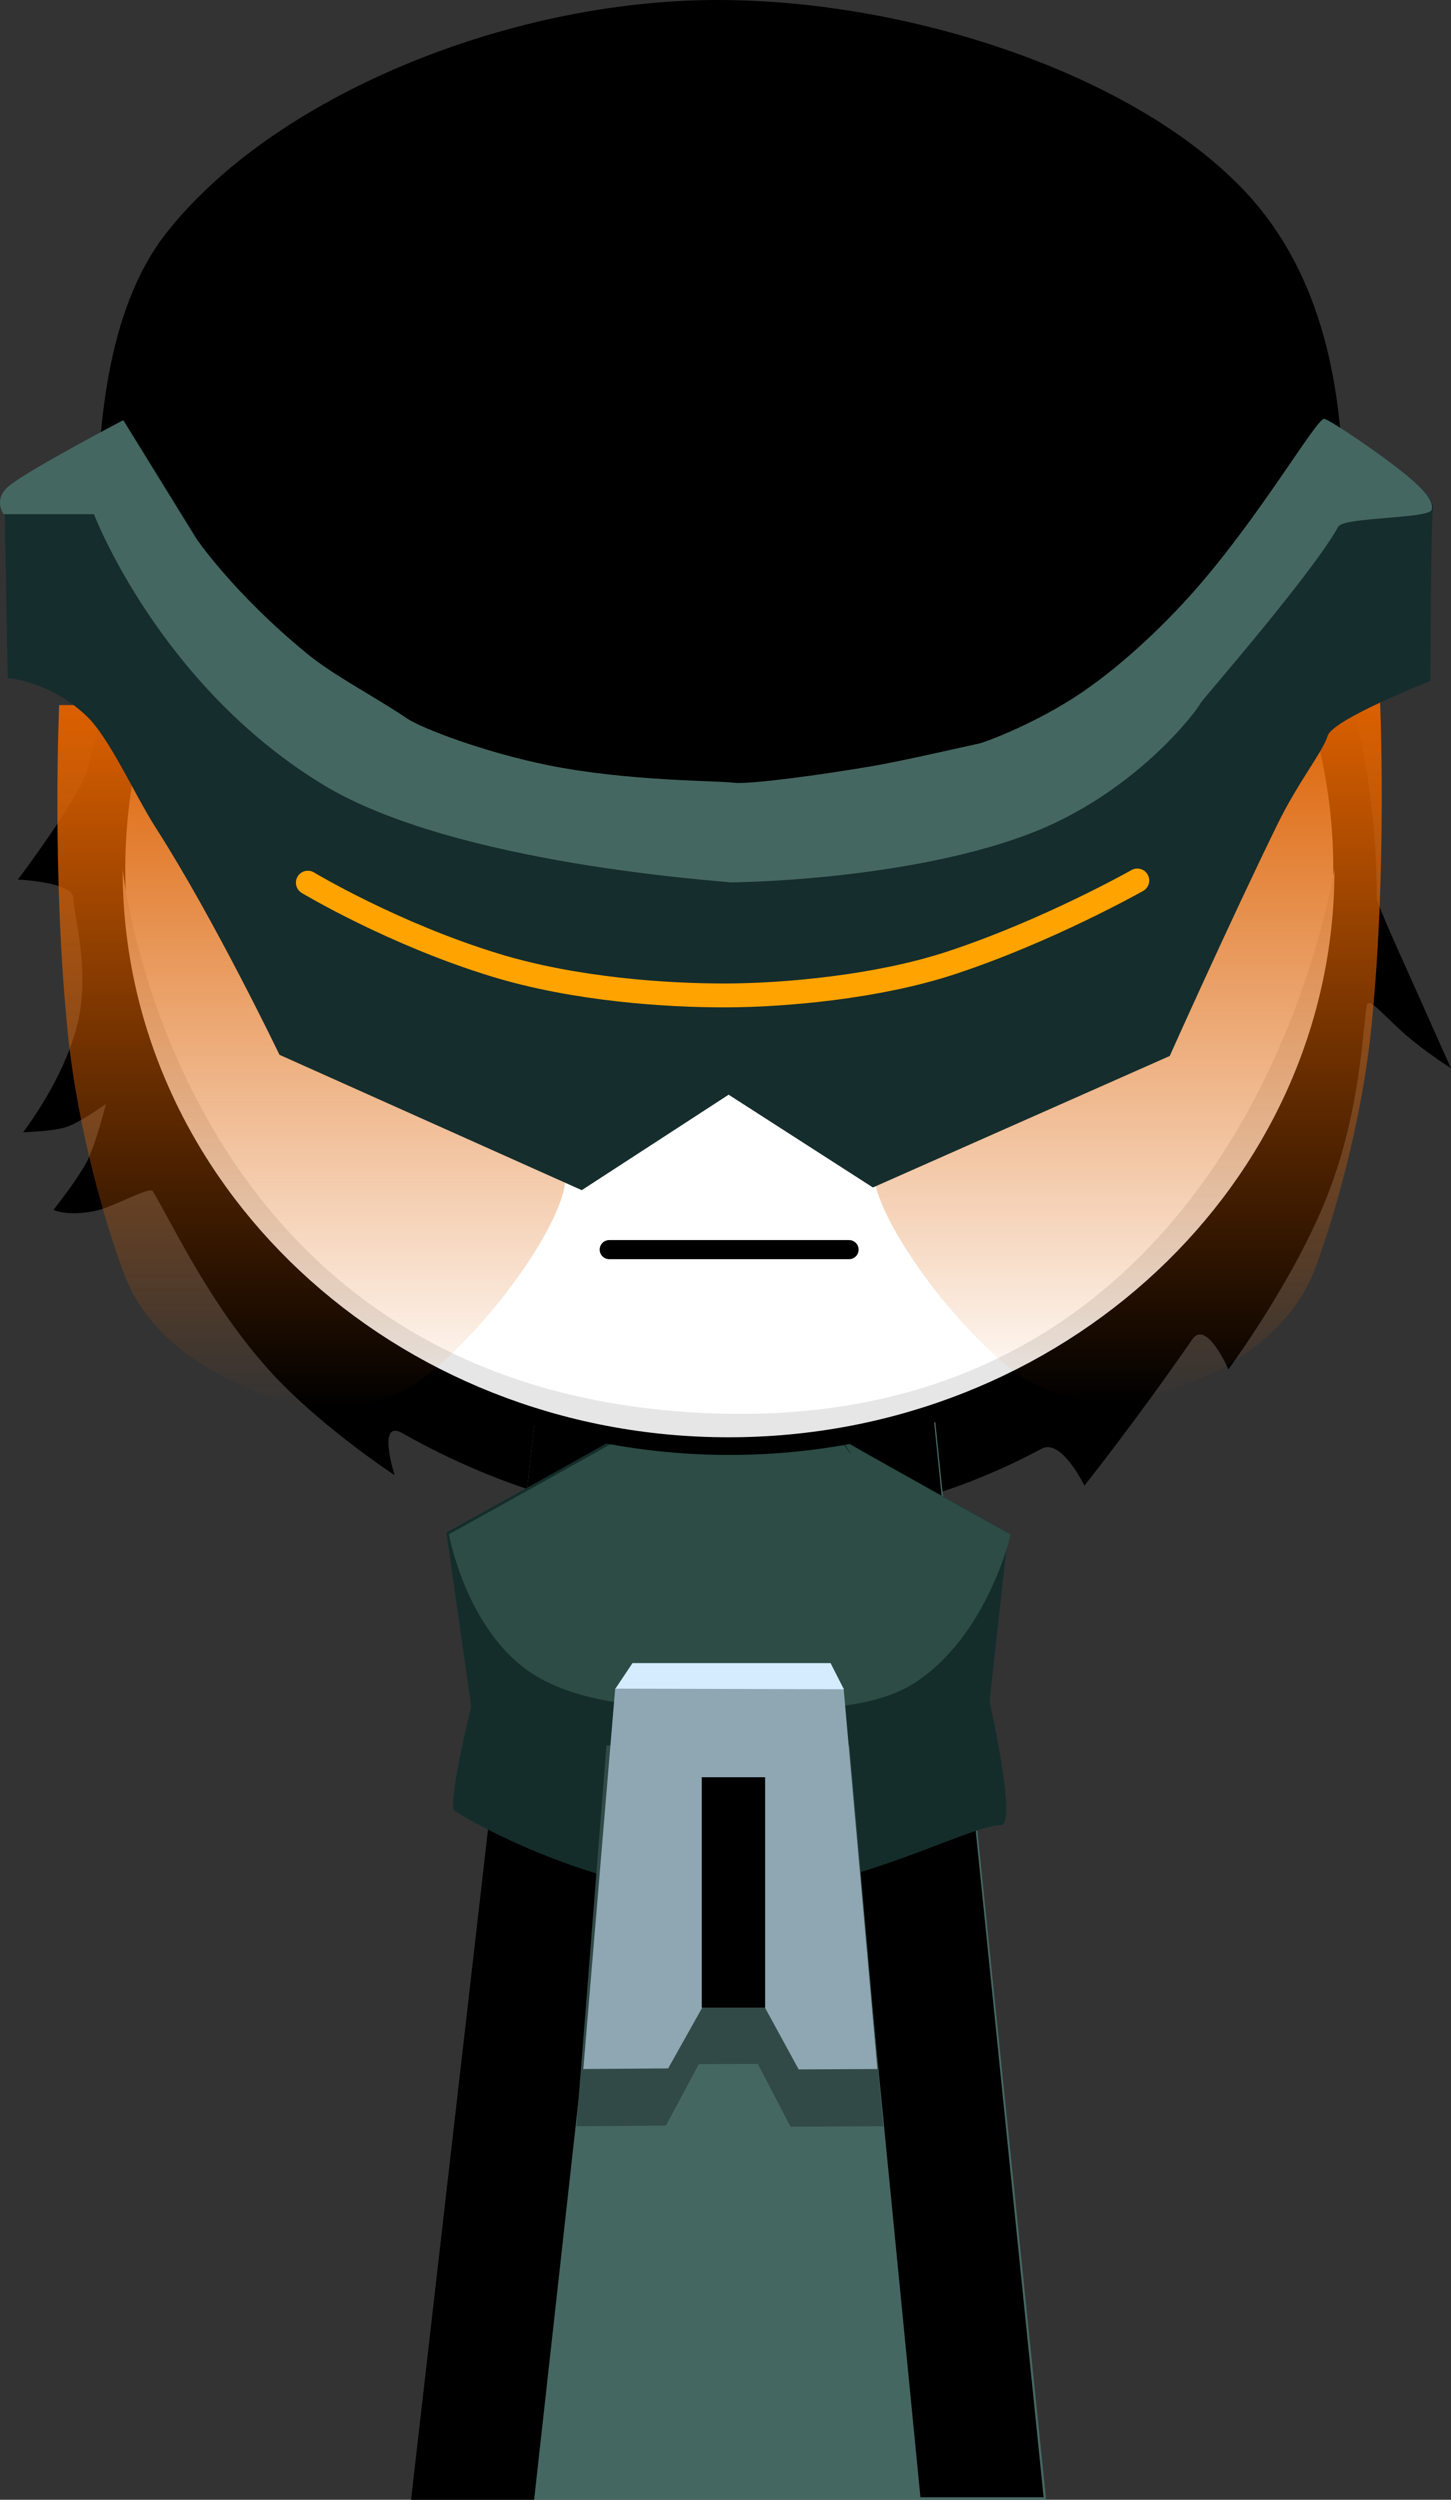 <svg version="1.1" xmlns="http://www.w3.org/2000/svg" xmlns:xlink="http://www.w3.org/1999/xlink" width="151.915" height="261.634" viewBox="0,0,151.915,261.634"><rect x="0" y="0" width="151.915" height="261.634" fill="#333333" stroke="none"/><defs><linearGradient x1="282.117" y1="121.917" x2="282.117" y2="195.666" gradientUnits="userSpaceOnUse" id="color-1"><stop offset="0" stop-color="#dc6000"/><stop offset="1" stop-color="#dc6000" stop-opacity="0"/></linearGradient><linearGradient x1="196.642" y1="122.483" x2="196.642" y2="196.233" gradientUnits="userSpaceOnUse" id="color-2"><stop offset="0" stop-color="#dc6000"/><stop offset="1" stop-color="#dc6000" stop-opacity="0"/></linearGradient></defs><g transform="translate(-164.042,-48.683)"><g data-paper-data="{&quot;isPaintingLayer&quot;:true}" fill-rule="nonzero" stroke-linejoin="miter" stroke-miterlimit="10" stroke-dasharray="" stroke-dashoffset="0" style="mix-blend-mode: normal"><path d="M171.716,142.663c0,-1.657 -5.801,-1.923 -5.801,-1.923c0,0 6.696,-8.877 7.352,-11.718c6.66,-28.822 23.99,-56.22 66.686,-56.745c45.686,-0.563 68.237,35.011 68.237,70.386c0,0.668 3.078,7.312 4.43,10.366c2.279,5.146 3.337,7.459 3.337,7.459c0,0 -2.647,-1.667 -4.824,-3.567c-2.141,-1.869 -3.81,-3.979 -3.991,-3.015c-0.435,2.304 -0.596,10.922 -4.129,19.918c-3.494,8.895 -10.363,18.181 -10.363,18.181c0,0 -2.292,-5.286 -3.777,-3.142c-6.077,8.779 -11.296,15.31 -11.296,15.31c0,0 -2.41,-4.977 -4.471,-3.868c-9.326,5.02 -20.063,7.911 -31.653,7.911c-12.607,0 -24.772,-3.566 -35.271,-9.527c-2.728,-1.549 -0.826,4.388 -0.826,4.388c0,0 -7.938,-5.197 -13.157,-11.007c-6.088,-6.778 -9.737,-14.571 -12.139,-18.689c-0.341,-0.584 -4.02,1.588 -5.934,2.013c-2.961,0.657 -4.484,-0.082 -4.484,-0.082c0,0 2.671,-3.377 3.551,-5.155c0.944,-1.907 1.933,-5.927 1.933,-5.927c0,0 -2.664,1.909 -4.06,2.385c-1.486,0.507 -4.602,0.57 -4.602,0.57c0,0 4.392,-5.643 5.743,-11.56c1.273,-5.574 -0.492,-11.391 -0.492,-12.96z" fill="#000000" stroke="#000000" stroke-width="0" stroke-linecap="butt"/><g stroke-width="0" stroke-linecap="butt"><path d="M207.069,310.317l15.143,-131.842l37.783,-0.158l13.574,132z" fill="#456761" stroke="#000000"/><path d="M260.409,310.052l-12.953,-132l12.416,0.158l13.431,131.842z" data-paper-data="{&quot;index&quot;:null}" fill="#000000" stroke="#000000"/><path d="M207.069,310.317l15.143,-131.842l12.416,-0.158l-14.665,132z" fill="#000000" stroke="#000000"/><path d="M251.733,199.056c0,0.116 17.866,10.049 17.866,10.049l-1.957,17.658c0,0 2.927,12.885 1.218,12.933c-3.695,0.103 -15.736,7.135 -28.204,7.307c-12.506,0.173 -25.438,-6.518 -29.021,-8.789c-0.817,-0.518 1.74,-10.94 1.74,-10.94l-2.597,-18.19c0,0 17.759,-9.822 17.759,-9.932c0,-0.226 5.841,11.014 11.388,11.014c5.547,0 11.808,-11.337 11.808,-11.111z" fill="#142d2b" stroke="none"/><path d="M251.995,199.23c0,0.116 17.866,10.049 17.866,10.049c0,0 -2.398,10.629 -10.108,15.572c-6.102,3.912 -17.696,2.381 -18.894,2.381c-1.444,0 -13.813,1.231 -20.969,-3.304c-7.023,-4.451 -8.85,-14.668 -8.85,-14.668c0,0 17.759,-9.822 17.759,-9.932c0,-0.099 21.706,-2.035 23.416,0.342c2.215,3.078 -0.221,-0.665 -0.221,-0.439z" fill="#2c4c45" stroke="none"/><g fill="#324a47" stroke="none"><path d="M224.393,271.223l3.144,-39.861h25.44l3.537,39.861l-9.711,0.042l-3.42,-6.564l-6.178,0.021l-3.442,6.437z"/><path d=""/></g><g stroke="none"><path d="M225.114,265.232l3.34,-39.861h23.909l3.537,39.861l-8.238,0.042l-3.584,-6.564l-6.474,0.021l-3.607,6.437z" fill="#8fa7b3"/><path d="M228.476,225.422l1.785,-2.673h20.738l1.394,2.738z" fill="#d4ecfe"/><path d="M237.512,258.803v-24.109h6.637v24.109z" fill="#000000"/></g></g><g><path d="M176.159,139.663c0,-33.302 28.76,-60.298 64.237,-60.298c35.477,0 64.237,26.996 64.237,60.298c0,33.302 -28.76,60.298 -64.237,60.298c-35.477,0 -64.237,-26.996 -64.237,-60.298z" fill="#ffffff" stroke="#000000" stroke-width="2" stroke-linecap="butt"/><path d="M176.882,139.717c0,-0.728 5.207,55.919 63.36,56.934c55.564,0.97 63.514,-57.953 63.514,-56.934c0,32.805 -28.402,59.398 -63.437,59.398c-35.035,0 -63.437,-26.594 -63.437,-59.398z" fill="#e6e6e6" stroke="#000000" stroke-width="0" stroke-linecap="butt"/><path d="M189.709,140.093c0,-12.968 10.513,-23.481 23.481,-23.481c12.968,0 23.481,10.513 23.481,23.481c0,12.968 -10.513,23.481 -23.481,23.481c-12.968,0 -23.481,-10.513 -23.481,-23.481z" fill="#ffffff" stroke="#000000" stroke-width="2" stroke-linecap="butt"/><path d="M196.775,139.817c0,-9.128 7.4,-16.528 16.528,-16.528c9.128,0 16.528,7.4 16.528,16.528c0,9.128 -7.4,16.528 -16.528,16.528c-9.128,0 -16.528,-7.4 -16.528,-16.528z" fill="#000000" stroke="none" stroke-width="0" stroke-linecap="butt"/><path d="M252.936,179.473h-25.11" fill="none" stroke="#000000" stroke-width="2" stroke-linecap="round"/><path d="M267.449,163.573c-12.968,0 -23.481,-10.513 -23.481,-23.481c0,-12.968 10.513,-23.481 23.481,-23.481c12.968,0 23.481,10.513 23.481,23.481c0,12.968 -10.513,23.481 -23.481,23.481z" data-paper-data="{&quot;index&quot;:null}" fill="#ffffff" stroke="#000000" stroke-width="2" stroke-linecap="butt"/><path d="M267.336,156.345c-9.128,0 -16.528,-7.4 -16.528,-16.528c0,-9.128 7.4,-16.528 16.528,-16.528c9.128,0 16.528,7.4 16.528,16.528c0,9.128 -7.4,16.528 -16.528,16.528z" data-paper-data="{&quot;index&quot;:null}" fill="#000000" stroke="none" stroke-width="0" stroke-linecap="butt"/><path d="M189.709,140.093c0,-12.968 10.513,-23.481 23.481,-23.481c12.968,0 23.481,10.513 23.481,23.481c0,0 -46.961,1.232 -46.961,0z" fill="#ffffff" stroke="#000000" stroke-width="2" stroke-linecap="butt"/><path d="M243.968,140.093c0,-12.968 10.513,-23.481 23.481,-23.481c12.968,0 23.481,10.513 23.481,23.481c0,1.214 -46.961,0 -46.961,0z" data-paper-data="{&quot;index&quot;:null}" fill="#ffffff" stroke="#000000" stroke-width="2" stroke-linecap="butt"/><path d="M202.347,111.284c0,0 6.709,-5.169 11.797,-6.364c5.088,-1.194 12.334,0.699 12.334,0.699c0,0 -8.038,-0.06 -11.968,0.862c-4.106,0.964 -12.164,4.802 -12.164,4.802z" fill="#000000" stroke="none" stroke-width="0" stroke-linecap="butt"/><path d="M266.282,106.482c-3.929,-0.922 -11.968,-0.862 -11.968,-0.862c0,0 7.246,-1.894 12.334,-0.699c5.088,1.194 11.797,6.364 11.797,6.364c0,0 -8.057,-3.838 -12.164,-4.802z" data-paper-data="{&quot;index&quot;:null}" fill="#000000" stroke="none" stroke-width="0" stroke-linecap="butt"/><path d="M181.238,109.954c11.425,-22.682 31.41,-33.071 60.565,-32.853c24.163,0.181 39.144,9.275 47.647,17.236c0.951,0.891 -11.169,5.581 -18.26,7.521c-15.297,4.186 -30.357,6.252 -30.357,6.252l6.65,-11.17c0,0 -23.705,7.343 -34.98,9.59c-11.173,2.226 -31.264,3.423 -31.264,3.423z" fill="#000000" stroke="none" stroke-width="0" stroke-linecap="butt"/><path d="M175.202,103.739c0,-9.805 0.956,-22.226 6.959,-29.943c10.891,-13.998 35.142,-24.113 57.026,-24.113c20.037,0 43.376,7.793 54.597,19.853c7.79,8.372 9.892,20.03 9.892,31.336c0,27.592 -28.527,43.609 -62.474,43.609c-33.947,0 -66,-13.15 -66,-40.742z" fill="#000000" stroke="#000000" stroke-width="2" stroke-linecap="butt"/><path d="M270.169,192.187c-7.834,-6.175 -15.53,-17.924 -14.559,-21.433c3.06,-11.058 42.739,-37.307 42.739,-37.307v-11.531h10.174c0,0 0.788,17.735 -0.907,34.319c-1.058,10.346 -4.038,20.245 -5.845,25.109c-4.409,11.871 -20.641,14.322 -20.641,14.322c0,0 -6.466,0.065 -10.962,-3.479z" data-paper-data="{&quot;index&quot;:null}" fill="url(#color-1)" stroke="none" stroke-width="0" stroke-linecap="butt"/><path d="M197.628,196.233c0,0 -16.232,-2.451 -20.641,-14.322c-1.807,-4.864 -4.787,-14.763 -5.845,-25.109c-1.695,-16.584 -0.907,-34.319 -0.907,-34.319h10.174v11.531c0,0 39.679,26.25 42.739,37.307c0.971,3.509 -6.725,15.258 -14.559,21.433c-4.496,3.544 -10.962,3.479 -10.962,3.479z" fill="url(#color-2)" stroke="none" stroke-width="0" stroke-linecap="butt"/><path d="M164.85,119.659l-0.306,-17.042c0,0 -1.179,-1.589 0.636,-3.016c2.259,-1.776 11.879,-6.822 11.879,-6.822l7.631,12.367c0,0 3.837,5.677 11.582,12.035c2.869,2.355 6.802,4.32 10.518,6.82c1.527,1.027 8.096,3.543 14.801,4.894c8.298,1.672 17.676,1.605 19.4,1.823c1.679,0.212 9.37,-0.867 14.217,-1.686c3.21,-0.542 7.996,-1.657 11.426,-2.404c0.732,-0.159 6.002,-2.131 10.617,-5.235c5.089,-3.423 9.626,-8.111 11.928,-10.719c6.908,-7.826 12.654,-17.825 13.599,-18.041c0.317,-0.073 5.335,3.238 8.415,5.719c2.363,1.904 3.044,2.964 2.866,3.79c-0.209,0.963 -0.262,17.806 -0.262,17.806c0,0 -10.21,4.021 -10.746,5.739c-0.533,1.707 -3.076,4.805 -5.264,9.274c-4.944,10.095 -11.277,24.244 -11.277,24.244l-31.079,13.764l-15.103,-9.711l-15.378,9.992l-31.648,-14.168c0,0 -6.77,-14.113 -12.931,-23.729c-2.229,-3.479 -4.859,-9.446 -7.265,-11.726c-3.94,-3.734 -8.254,-3.968 -8.254,-3.968z" fill="#152d2c" stroke="#000000" stroke-width="0" stroke-linecap="butt"/><path d="M173.881,102.502h-9.462c0,0 -1.179,-1.589 0.636,-3.016c2.259,-1.776 11.879,-6.822 11.879,-6.822l7.631,12.367c0,0 3.837,5.677 11.582,12.035c2.869,2.355 6.802,4.32 10.518,6.82c1.527,1.027 8.096,3.542 14.801,4.894c8.298,1.672 17.676,1.605 19.4,1.823c1.679,0.212 9.37,-0.867 14.217,-1.686c3.21,-0.542 7.996,-1.657 11.426,-2.404c0.732,-0.159 6.002,-2.131 10.617,-5.235c5.089,-3.423 9.626,-8.111 11.928,-10.719c6.908,-7.826 12.653,-17.825 13.599,-18.041c0.317,-0.073 5.335,3.238 8.415,5.719c2.363,1.904 3.044,2.964 2.865,3.79c-0.209,0.963 -9.219,0.756 -9.78,1.78c-2.655,4.845 -14.3,18.204 -14.401,18.438c-0.328,0.757 -6.967,9.648 -18.261,13.833c-13.039,4.831 -30.962,4.981 -31.074,4.954c-0.631,-0.149 -28.789,-1.844 -42.567,-10.229c-17.169,-10.448 -23.97,-28.302 -23.97,-28.302z" fill="#456761" stroke="#000000" stroke-width="0" stroke-linecap="butt"/><path d="M283.113,140.839c0,0 -9.316,5.274 -19.526,8.632c-7.695,2.531 -17.425,3.381 -23.521,3.397c-6.184,0.017 -15.798,-0.62 -24.114,-3.154c-10.758,-3.277 -19.679,-8.646 -19.679,-8.646" fill="none" stroke="#ffa300" stroke-width="2.5" stroke-linecap="round"/></g></g></g></svg>